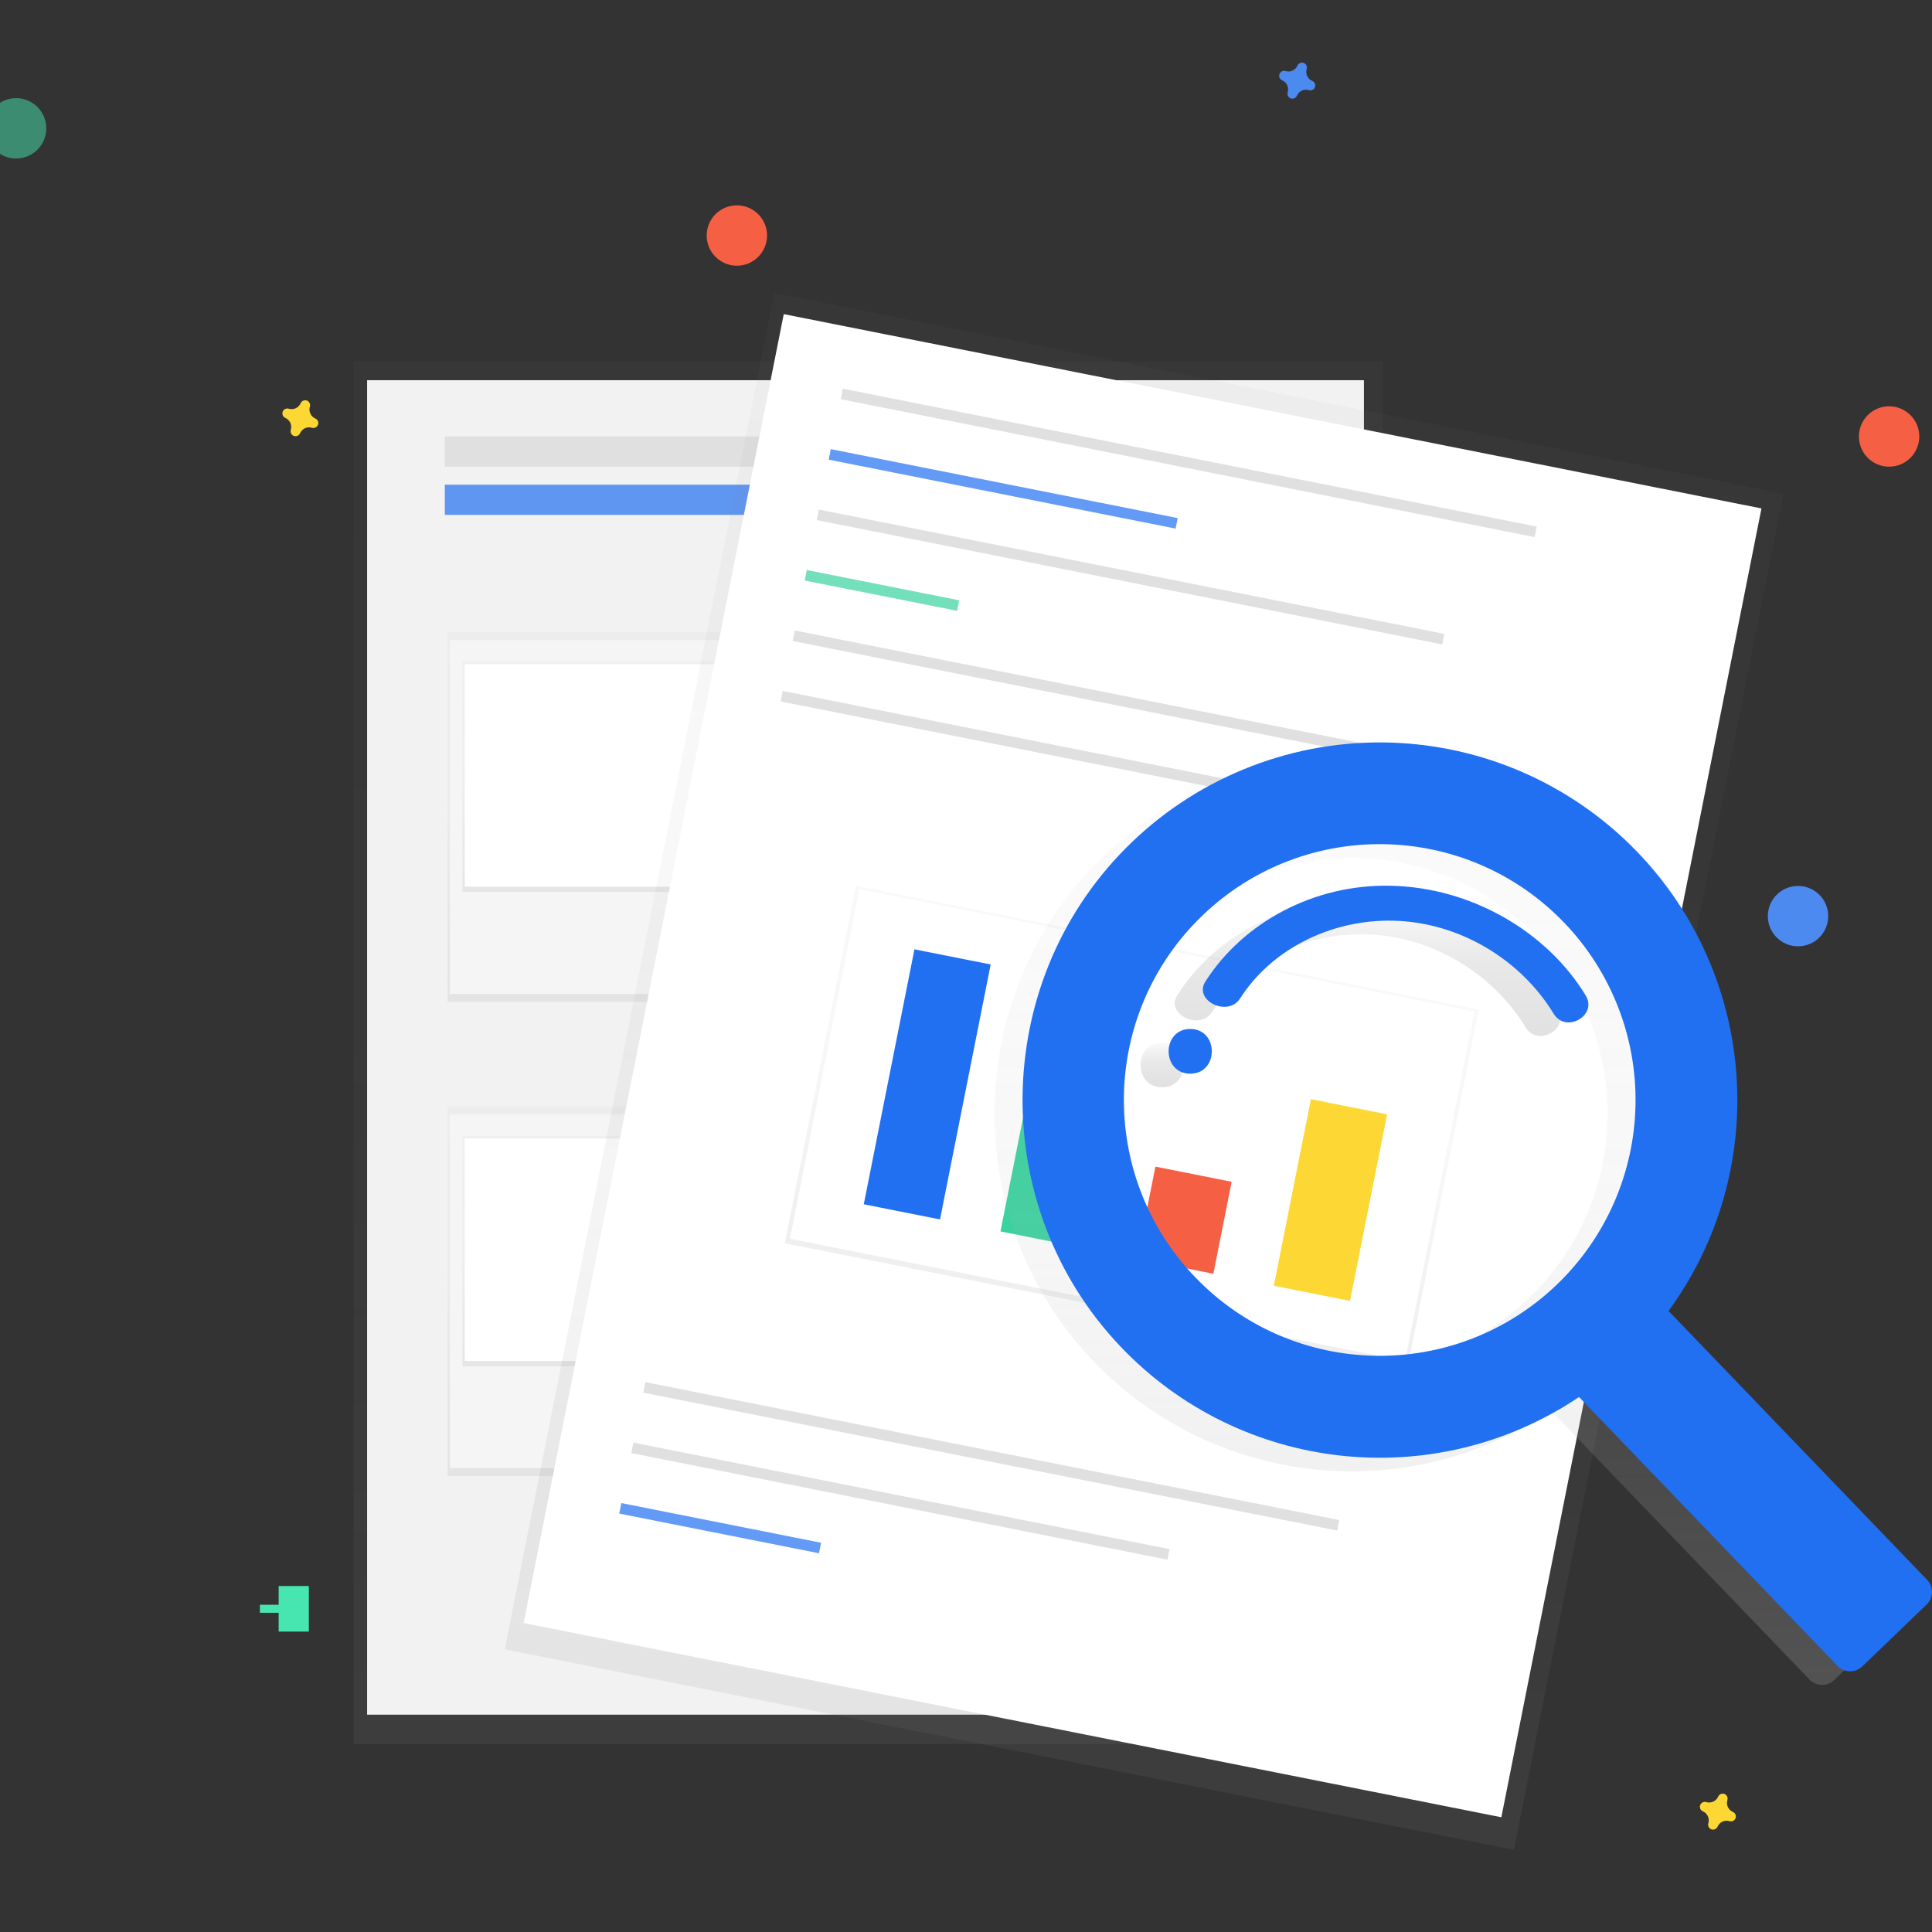 <?xml version="1.0" encoding="UTF-8"?>
<svg width="64px" height="64px" viewBox="0 0 64 64" version="1.1" xmlns="http://www.w3.org/2000/svg" xmlns:xlink="http://www.w3.org/1999/xlink">
    <rect x="0" y="0" width="64" height="64" fill="#333333" stroke="none"/>
    <!-- Generator: Sketch 60 (88103) - https://sketch.com -->
    <title>Artboard</title>
    <desc>Created with Sketch.</desc>
    <defs>
        <linearGradient x1="50%" y1="100%" x2="50%" y2="0%" id="linearGradient-1">
            <stop stop-color="#808080" stop-opacity="0.25" offset="0%"></stop>
            <stop stop-color="#808080" stop-opacity="0.12" offset="54%"></stop>
            <stop stop-color="#808080" stop-opacity="0.1" offset="100%"></stop>
        </linearGradient>
        <linearGradient x1="50%" y1="100%" x2="50%" y2="0%" id="linearGradient-2">
            <stop stop-color="#808080" stop-opacity="0.25" offset="0%"></stop>
            <stop stop-color="#808080" stop-opacity="0.12" offset="54%"></stop>
            <stop stop-color="#808080" stop-opacity="0.1" offset="100%"></stop>
        </linearGradient>
        <linearGradient x1="50%" y1="100%" x2="50%" y2="0%" id="linearGradient-3">
            <stop stop-color="#808080" stop-opacity="0.25" offset="0%"></stop>
            <stop stop-color="#808080" stop-opacity="0.12" offset="54%"></stop>
            <stop stop-color="#808080" stop-opacity="0.1" offset="100%"></stop>
        </linearGradient>
        <rect id="path-4" x="0.041" y="0.055" width="10.929" height="7.368"></rect>
        <rect id="path-6" x="0.041" y="0.032" width="10.929" height="7.368"></rect>
        <linearGradient x1="0%" y1="50%" x2="100%" y2="50%" id="linearGradient-8">
            <stop stop-color="#808080" stop-opacity="0.25" offset="0%"></stop>
            <stop stop-color="#808080" stop-opacity="0.12" offset="54%"></stop>
            <stop stop-color="#808080" stop-opacity="0.1" offset="100%"></stop>
        </linearGradient>
        <linearGradient x1="0.006%" y1="50.002%" x2="100.006%" y2="50.002%" id="linearGradient-9">
            <stop stop-color="#808080" stop-opacity="0.25" offset="0%"></stop>
            <stop stop-color="#808080" stop-opacity="0.12" offset="54%"></stop>
            <stop stop-color="#808080" stop-opacity="0.1" offset="100%"></stop>
        </linearGradient>
        <linearGradient x1="50%" y1="100%" x2="50%" y2="0.001%" id="linearGradient-10">
            <stop stop-color="#B3B3B3" stop-opacity="0.25" offset="0%"></stop>
            <stop stop-color="#B3B3B3" stop-opacity="0.1" offset="54%"></stop>
            <stop stop-color="#B3B3B3" stop-opacity="0.05" offset="100%"></stop>
        </linearGradient>
        <linearGradient x1="49.98%" y1="99.949%" x2="49.98%" y2="0%" id="linearGradient-11">
            <stop stop-color="#000000" stop-opacity="0.12" offset="0%"></stop>
            <stop stop-color="#000000" stop-opacity="0.09" offset="55%"></stop>
            <stop stop-color="#000000" stop-opacity="0.02" offset="100%"></stop>
        </linearGradient>
        <linearGradient x1="49.989%" y1="100.006%" x2="49.989%" y2="0.008%" id="linearGradient-12">
            <stop stop-color="#000000" stop-opacity="0.12" offset="0%"></stop>
            <stop stop-color="#000000" stop-opacity="0.09" offset="55%"></stop>
            <stop stop-color="#000000" stop-opacity="0.02" offset="100%"></stop>
        </linearGradient>
    </defs>
    <g id="Artboard" stroke="none" stroke-width="1" fill="none" fill-rule="evenodd">
        <rect fill="#FFFFFF" opacity="0" x="0" y="0" width="64" height="64"></rect>
        <g id="process_docs" transform="translate(0, 2)">
            <g id="Group" opacity="0.5" transform="translate(11.705, 9.957)" fill="url(#linearGradient-1)" fill-rule="nonzero">
                <rect id="Rectangle" x="0.011" y="0.016" width="34.086" height="45.803"></rect>
            </g>
            <rect id="Rectangle" fill="#F2F2F2" fill-rule="nonzero" x="12.161" y="10.595" width="33.021" height="44.206"></rect>
            <rect id="Rectangle" fill="#E0E0E0" fill-rule="nonzero" x="14.735" y="12.459" width="11.362" height="1"></rect>
            <rect id="Rectangle" fill="#2170F2" fill-rule="nonzero" opacity="0.7" x="14.735" y="14.056" width="11.362" height="1"></rect>
            <rect id="Rectangle" fill="#E0E0E0" fill-rule="nonzero" x="27.784" y="12.459" width="11.362" height="1"></rect>
            <rect id="Rectangle" fill="#E0E0E0" fill-rule="nonzero" x="29.559" y="22.579" width="11.362" height="1"></rect>
            <rect id="Rectangle" fill="#E0E0E0" fill-rule="nonzero" x="29.825" y="23.555" width="11.362" height="1"></rect>
            <rect id="Rectangle" fill="#E0E0E0" fill-rule="nonzero" x="30.358" y="24.531" width="11.362" height="1"></rect>
            <rect id="Rectangle" fill="#E0E0E0" fill-rule="nonzero" x="29.559" y="38.29" width="11.362" height="1"></rect>
            <rect id="Rectangle" fill="#E0E0E0" fill-rule="nonzero" x="29.825" y="39.267" width="11.362" height="1"></rect>
            <rect id="Rectangle" fill="#E0E0E0" fill-rule="nonzero" x="30.358" y="40.242" width="11.362" height="1"></rect>
            <g id="Group" opacity="0.5" transform="translate(14.822, 18.926)" fill="url(#linearGradient-2)" fill-rule="nonzero">
                <rect id="Rectangle" x="0.002" y="0.012" width="12.072" height="12.25"></rect>
            </g>
            <rect id="Rectangle" fill="#F5F5F5" fill-rule="nonzero" x="14.9" y="19.205" width="11.882" height="11.717"></rect>
            <g id="Group" opacity="0.5" transform="translate(15.278, 19.914)" fill="url(#linearGradient-3)" fill-rule="nonzero">
                <rect id="Rectangle" x="0.041" y="0.001" width="11.082" height="7.634"></rect>
            </g>
            <rect id="e1f34465-d008-41db-868b-e00503fb87b3" fill="#FFFFFF" fill-rule="nonzero" x="15.395" y="20.004" width="10.929" height="7.368"></rect>
            <g id="Clipped" transform="translate(28.96, 24.551)">
                <mask id="mask-5" fill="white">
                    <use xlink:href="#path-4"></use>
                </mask>
                <g id="cf34cfb5-9399-4bae-9cea-d47bbef6cb3a"></g>
                <g id="Group" mask="url(#mask-5)" fill="#2170F2" fill-rule="nonzero" opacity="0.4">
                    <g transform="translate(-14.898, -4.333)">
                        <polygon id="Path" points="0.407 6.887 3.159 2.626 4.313 4.49 6.798 1.916 8.929 4.49 10.793 0.673 15.586 8.307 0.052 7.774"></polygon>
                        <circle id="Oval" cx="2.537" cy="0.851" r="1"></circle>
                    </g>
                </g>
            </g>
            <g id="Group" opacity="0.5" transform="translate(14.822, 34.584)" fill="url(#linearGradient-2)" fill-rule="nonzero">
                <rect id="Rectangle" x="0.002" y="0.066" width="12.072" height="12.25"></rect>
            </g>
            <rect id="Rectangle" fill="#F5F5F5" fill-rule="nonzero" x="14.9" y="34.916" width="11.882" height="11.717"></rect>
            <g id="Group" opacity="0.5" transform="translate(15.278, 35.572)" fill="url(#linearGradient-3)" fill-rule="nonzero">
                <rect id="Rectangle" x="0.041" y="0.055" width="11.082" height="7.634"></rect>
            </g>
            <rect id="c95ac4f6-be4d-44a3-92c2-5c8066e2b531" fill="#FFFFFF" fill-rule="nonzero" x="15.395" y="35.715" width="10.929" height="7.368"></rect>
            <g id="Clipped" transform="translate(28.96, 40.285)">
                <mask id="mask-7" fill="white">
                    <use xlink:href="#path-6"></use>
                </mask>
                <g id="7439734d-5f7c-428f-88ce-e68b86a45c07"></g>
                <g id="Group" mask="url(#mask-7)" fill="#BDBDBD" fill-rule="nonzero" opacity="0.4">
                    <g transform="translate(-14.898, -4.333)">
                        <polygon id="Path" points="0.407 6.864 3.159 2.603 4.313 4.468 6.798 1.893 8.929 4.468 10.793 0.651 15.586 8.284 0.052 7.752"></polygon>
                        <circle id="Oval" cx="2.537" cy="0.829" r="1"></circle>
                    </g>
                </g>
            </g>
            <g id="Group" opacity="0.5" transform="translate(16.646, 7.677)" fill="url(#linearGradient-8)" fill-rule="nonzero">
                <polygon id="Rectangle" transform="translate(21.255, 25.818) rotate(-78.76) translate(-21.255, -25.818) " points="-1.647 8.775 44.157 8.775 44.157 42.86 -1.647 42.86"></polygon>
            </g>
            <polygon id="Rectangle" fill="#FFFFFF" fill-rule="nonzero" transform="translate(37.848, 33.303) rotate(-78.76) translate(-37.848, -33.303) " points="15.746 16.793 59.951 16.793 59.951 49.814 15.746 49.814"></polygon>
            <polygon id="Rectangle" fill="#E0E0E0" fill-rule="nonzero" transform="translate(39.378, 13.333) rotate(11.24) translate(-39.378, -13.333) " points="27.66 13.156 51.095 13.156 51.095 13.511 27.66 13.511"></polygon>
            <polygon id="Rectangle" fill="#E0E0E0" fill-rule="nonzero" transform="translate(32.838, 46.244) rotate(11.24) translate(-32.838, -46.244) " points="21.12 46.066 44.555 46.066 44.555 46.421 21.12 46.421"></polygon>
            <polygon id="Rectangle" fill="#E0E0E0" fill-rule="nonzero" transform="translate(29.827, 47.727) rotate(11.24) translate(-29.827, -47.727) " points="20.773 47.549 38.881 47.549 38.881 47.904 20.773 47.904"></polygon>
            <polygon id="Rectangle" fill="#2170F2" fill-rule="nonzero" opacity="0.7" transform="translate(23.857, 48.622) rotate(11.24) translate(-23.857, -48.622) " points="20.484 48.445 27.23 48.445 27.23 48.8 20.484 48.8"></polygon>
            <polygon id="Rectangle" fill="#2170F2" fill-rule="nonzero" opacity="0.7" transform="translate(33.233, 14.194) rotate(11.24) translate(-33.233, -14.194) " points="27.374 14.017 39.091 14.017 39.091 14.372 27.374 14.372"></polygon>
            <polygon id="Rectangle" fill="#E0E0E0" fill-rule="nonzero" transform="translate(37.45, 17.113) rotate(11.24) translate(-37.45, -17.113) " points="26.887 16.936 48.013 16.936 48.013 17.291 26.887 17.291"></polygon>
            <polygon id="Rectangle" fill="#3AD29F" fill-rule="nonzero" opacity="0.7" transform="translate(29.216, 17.559) rotate(11.24) translate(-29.216, -17.559) " points="26.642 17.381 31.79 17.381 31.79 17.736 26.642 17.736"></polygon>
            <polygon id="Rectangle" fill="#E0E0E0" fill-rule="nonzero" transform="translate(37.786, 21.344) rotate(11.24) translate(-37.786, -21.344) " points="26.069 21.166 49.503 21.166 49.503 21.521 26.069 21.521"></polygon>
            <g id="Group" opacity="0.5" transform="translate(25.995, 27.287)" fill="url(#linearGradient-9)" fill-rule="nonzero">
                <polygon id="Rectangle" transform="translate(11.498, 8.027) rotate(-78.76) translate(-11.498, -8.027) " points="5.462 -2.492 17.534 -2.492 17.534 18.546 5.462 18.546"></polygon>
            </g>
            <polygon id="Rectangle" fill="#FFFFFF" fill-rule="nonzero" transform="translate(37.506, 35.271) rotate(11.24) translate(-37.506, -35.271) " points="27.12 29.368 47.892 29.368 47.892 41.174 27.12 41.174"></polygon>
            <polygon id="Rectangle" fill="#E0E0E0" fill-rule="nonzero" transform="translate(37.388, 23.347) rotate(11.24) translate(-37.388, -23.347) " points="25.671 23.169 49.105 23.169 49.105 23.524 25.671 23.524"></polygon>
            <polygon id="Rectangle" fill="#2170F2" fill-rule="nonzero" transform="translate(30.716, 33.922) rotate(11.24) translate(-30.716, -33.922) " points="29.428 29.616 32.003 29.616 32.003 38.227 29.428 38.227"></polygon>
            <polygon id="Rectangle" fill="#3AD29F" fill-rule="nonzero" transform="translate(34.966, 36.214) rotate(11.24) translate(-34.966, -36.214) " points="33.679 33.33 36.253 33.33 36.253 39.099 33.679 39.099"></polygon>
            <polygon id="Rectangle" fill="#F55F44" fill-rule="nonzero" transform="translate(39.234, 38.42) rotate(11.24) translate(-39.234, -38.42) " points="37.947 36.867 40.522 36.867 40.522 39.973 37.947 39.973"></polygon>
            <polygon id="Rectangle" fill="#FDD835" fill-rule="nonzero" transform="translate(44.073, 37.753) rotate(11.24) translate(-44.073, -37.753) " points="42.786 34.602 45.36 34.602 45.36 40.904 42.786 40.904"></polygon>
            <path d="M53.317,26.68 C51.104,24.379 48.057,23.068 44.865,23.044 C41.672,23.02 38.605,24.285 36.358,26.552 C31.874,31.073 31.798,38.435 36.184,43.052 C40.163,47.24 46.582,47.948 51.379,44.729 L59.944,53.638 C60.165,53.867 60.53,53.874 60.76,53.654 L62.894,51.601 C63.124,51.38 63.131,51.015 62.91,50.786 L54.347,41.877 C57.736,37.233 57.302,30.825 53.317,26.68 Z M50.649,41.004 C47.275,44.248 41.91,44.142 38.666,40.768 C35.422,37.394 35.527,32.029 38.901,28.785 C42.276,25.541 47.64,25.646 50.885,29.02 C52.443,30.641 53.293,32.814 53.249,35.061 C53.205,37.308 52.269,39.446 50.649,41.004 L50.649,41.004 Z" id="Shape" fill="url(#linearGradient-10)" fill-rule="nonzero"></path>
            <path d="M38.498,32.537 C37.545,32.537 37.543,34.018 38.498,34.018 C39.453,34.018 39.453,32.537 38.498,32.537 Z" id="Path" fill="url(#linearGradient-11)" fill-rule="nonzero"></path>
            <path d="M45.142,27.791 C42.577,27.734 40.242,29.02 39.001,30.963 C38.596,31.597 39.746,32.157 40.149,31.526 C41.177,29.918 43.129,28.897 45.242,28.95 C47.455,29.005 49.469,30.272 50.536,32.029 C50.94,32.695 52,32.09 51.6,31.427 C50.303,29.299 47.792,27.854 45.142,27.791 Z" id="Path" fill="url(#linearGradient-12)" fill-rule="nonzero"></path>
            <path d="M54.246,26.23 C52.034,23.929 48.986,22.618 45.794,22.594 C42.602,22.57 39.535,23.835 37.288,26.102 C32.803,30.623 32.727,37.985 37.114,42.602 C41.093,46.79 47.512,47.498 52.308,44.278 L60.873,53.188 C61.094,53.417 61.459,53.424 61.689,53.204 L63.823,51.151 C64.052,50.931 64.06,50.565 63.839,50.336 L55.273,41.427 C58.663,36.783 58.23,30.376 54.246,26.23 L54.246,26.23 Z M51.579,40.548 C48.204,43.792 42.839,43.686 39.595,40.312 C36.352,36.938 36.457,31.573 39.831,28.329 C43.205,25.085 48.57,25.19 51.814,28.564 C53.372,30.185 54.223,32.358 54.178,34.605 C54.134,36.852 53.199,38.99 51.579,40.548 Z" id="Shape" fill="#2170F2" fill-rule="nonzero"></path>
            <path d="M39.428,32.086 C38.474,32.086 38.473,33.567 39.428,33.567 C40.382,33.567 40.382,32.086 39.428,32.086 Z" id="Path" fill="#2170F2" fill-rule="nonzero"></path>
            <path d="M46.072,27.341 C43.506,27.284 41.172,28.57 39.931,30.513 C39.526,31.147 40.676,31.707 41.079,31.076 C42.106,29.468 44.059,28.447 46.171,28.5 C48.385,28.555 50.399,29.822 51.465,31.579 C51.87,32.246 52.93,31.64 52.529,30.977 C51.23,28.843 48.722,27.398 46.072,27.341 Z" id="Path" fill="#2170F2" fill-rule="nonzero"></path>
            <rect id="Rectangle" fill="#47E6B1" fill-rule="nonzero" x="9.231" y="50.539" width="1" height="1.509"></rect>
            <polygon id="Rectangle" fill="#47E6B1" fill-rule="nonzero" transform="translate(9.365, 51.293) rotate(90) translate(-9.365, -51.293) " points="9.232 50.539 9.498 50.539 9.498 52.048 9.232 52.048"></polygon>
            <path d="M43.468,0.68 C43.315,0.614 43.237,0.444 43.286,0.286 C43.29,0.274 43.292,0.262 43.293,0.249 L43.293,0.249 C43.298,0.177 43.254,0.11 43.186,0.085 C43.118,0.06 43.042,0.082 42.999,0.141 L42.999,0.141 C42.991,0.151 42.985,0.161 42.98,0.173 C42.914,0.325 42.744,0.403 42.586,0.354 C42.574,0.35 42.562,0.348 42.549,0.347 L42.549,0.347 C42.476,0.342 42.409,0.386 42.384,0.455 C42.359,0.523 42.383,0.6 42.442,0.643 L42.442,0.643 C42.452,0.65 42.463,0.656 42.474,0.661 C42.626,0.727 42.704,0.897 42.656,1.056 C42.652,1.068 42.65,1.08 42.649,1.092 L42.649,1.092 C42.643,1.166 42.687,1.234 42.756,1.259 C42.826,1.284 42.903,1.26 42.945,1.199 L42.945,1.199 C42.953,1.19 42.959,1.179 42.964,1.168 C43.03,1.015 43.2,0.937 43.358,0.986 C43.37,0.99 43.382,0.992 43.395,0.993 L43.395,0.993 C43.467,0.998 43.534,0.954 43.559,0.886 C43.584,0.818 43.561,0.742 43.503,0.699 L43.503,0.699 C43.492,0.691 43.48,0.685 43.468,0.68 L43.468,0.68 Z" id="Path" fill="#4D8AF0" fill-rule="nonzero"></path>
            <path d="M10.447,11.865 C10.295,11.799 10.217,11.629 10.265,11.471 C10.269,11.459 10.271,11.446 10.272,11.434 L10.272,11.434 C10.277,11.362 10.234,11.295 10.166,11.27 C10.098,11.245 10.021,11.267 9.978,11.325 L9.978,11.325 C9.97,11.335 9.964,11.346 9.96,11.357 C9.893,11.509 9.724,11.588 9.565,11.539 C9.553,11.535 9.541,11.533 9.529,11.532 L9.529,11.532 C9.456,11.527 9.389,11.571 9.364,11.639 C9.339,11.707 9.362,11.783 9.42,11.826 L9.42,11.826 C9.43,11.834 9.44,11.84 9.452,11.845 C9.604,11.911 9.682,12.08 9.633,12.239 C9.63,12.251 9.627,12.263 9.627,12.276 L9.627,12.276 C9.622,12.348 9.665,12.415 9.733,12.44 C9.801,12.465 9.877,12.442 9.921,12.384 L9.921,12.384 C9.928,12.374 9.934,12.364 9.939,12.352 C10.005,12.2 10.175,12.122 10.333,12.171 C10.345,12.174 10.358,12.177 10.37,12.177 L10.37,12.177 C10.442,12.182 10.509,12.139 10.534,12.071 C10.56,12.003 10.537,11.927 10.479,11.883 L10.479,11.883 C10.469,11.876 10.458,11.87 10.447,11.865 L10.447,11.865 Z" id="Path" fill="#FDD835" fill-rule="nonzero"></path>
            <path d="M57.404,58.023 C57.252,57.956 57.174,57.787 57.222,57.628 C57.226,57.616 57.228,57.604 57.229,57.592 L57.229,57.592 C57.234,57.519 57.191,57.452 57.123,57.427 C57.055,57.402 56.978,57.425 56.935,57.483 L56.935,57.483 C56.928,57.493 56.921,57.504 56.917,57.515 C56.851,57.667 56.681,57.745 56.522,57.697 C56.51,57.693 56.498,57.691 56.486,57.69 L56.486,57.69 C56.413,57.685 56.346,57.728 56.321,57.796 C56.296,57.864 56.319,57.941 56.377,57.984 L56.377,57.984 C56.387,57.991 56.398,57.997 56.409,58.002 C56.561,58.068 56.639,58.238 56.591,58.397 C56.587,58.408 56.585,58.421 56.584,58.433 L56.584,58.433 C56.579,58.505 56.622,58.572 56.69,58.598 C56.758,58.623 56.835,58.6 56.878,58.542 L56.878,58.542 C56.885,58.532 56.891,58.521 56.896,58.51 C56.962,58.358 57.132,58.28 57.291,58.328 C57.302,58.332 57.315,58.334 57.327,58.335 L57.327,58.335 C57.399,58.34 57.466,58.297 57.492,58.229 C57.517,58.161 57.494,58.084 57.436,58.041 L57.436,58.041 C57.426,58.034 57.415,58.027 57.404,58.023 Z" id="Path" fill="#FDD835" fill-rule="nonzero"></path>
            <circle id="Oval" fill="#F55F44" fill-rule="nonzero" cx="24.41" cy="5.802" r="1"></circle>
            <circle id="Oval" fill="#F55F44" fill-rule="nonzero" cx="62.579" cy="12.459" r="1"></circle>
            <circle id="Oval" fill="#4D8AF0" fill-rule="nonzero" cx="59.562" cy="28.348" r="1"></circle>
            <circle id="Oval" fill="#47E6B1" fill-rule="nonzero" opacity="0.5" cx="0.533" cy="2.251" r="1"></circle>
        </g>
    </g>
</svg>